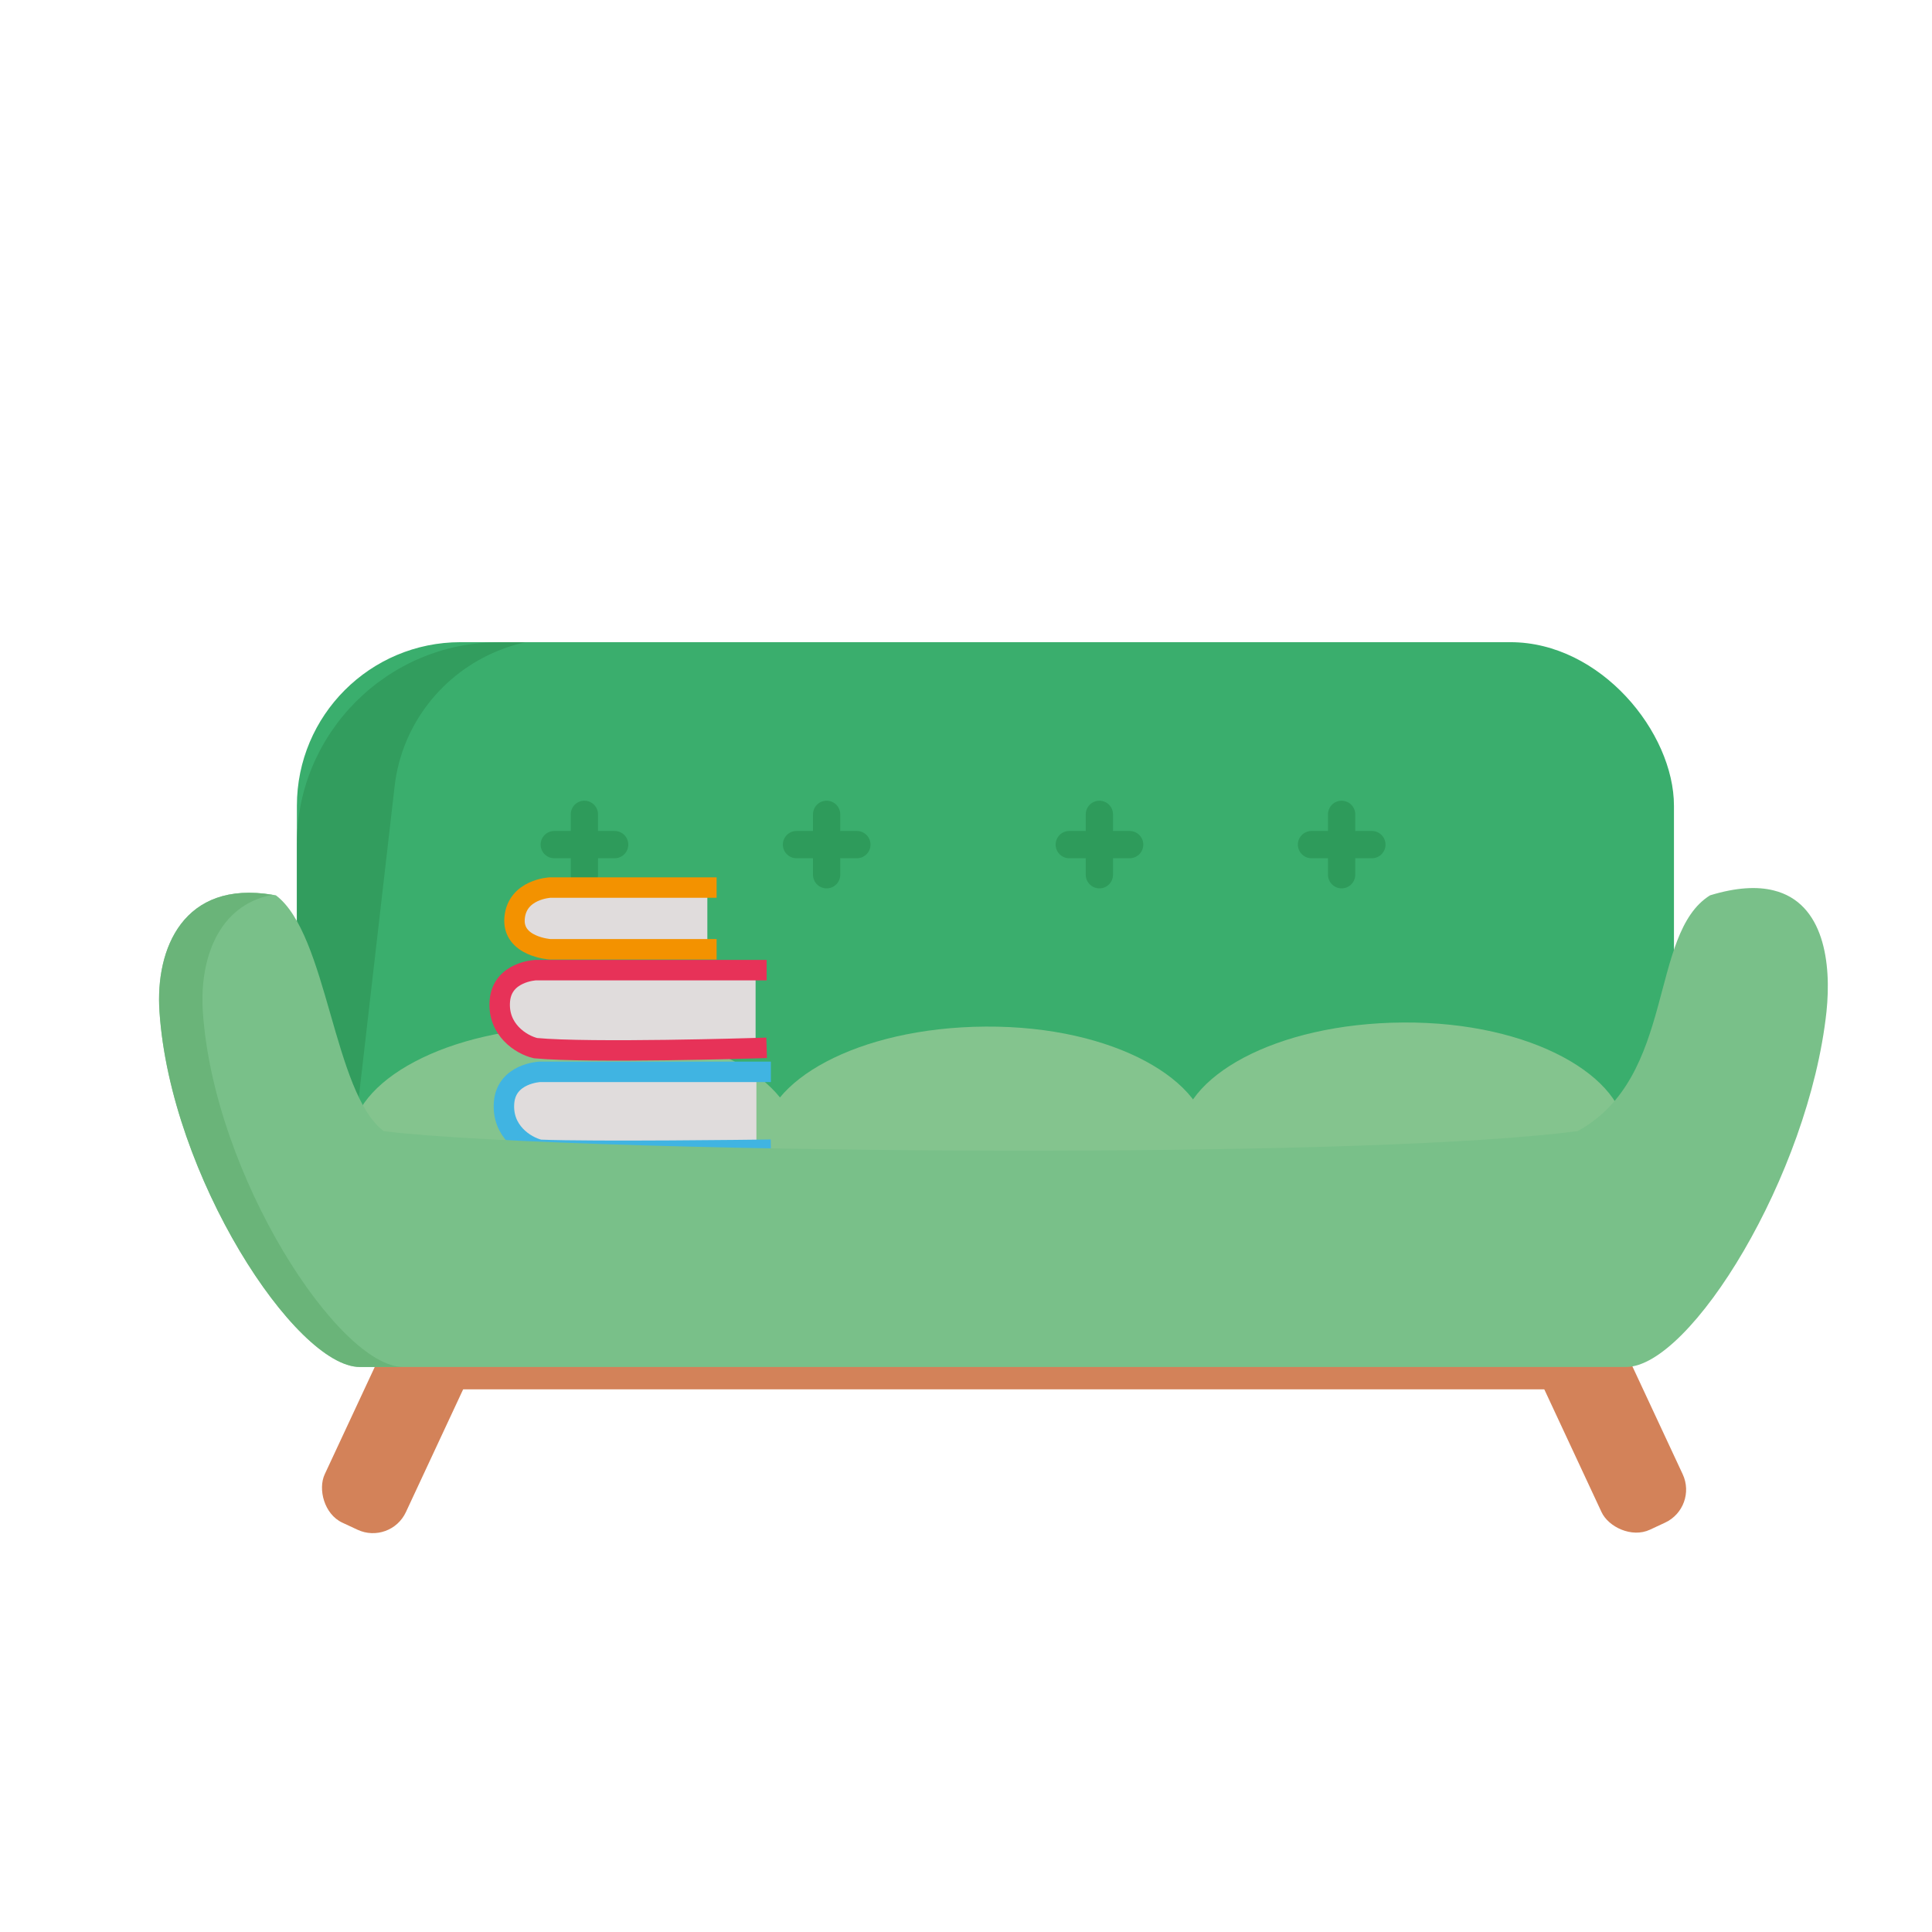 <?xml version="1.0" encoding="UTF-8"?><svg id="a" xmlns="http://www.w3.org/2000/svg" viewBox="0 0 141.73 141.73"><defs><style>.b{fill:#3aae6d;}.c{fill:#84c48e;}.d{fill:#67b275;opacity:.81;}.e{fill:#e0dcdc;}.f{stroke:#f39200;}.f,.g,.h,.i{fill:none;}.f,.g,.i{stroke-linecap:square;stroke-linejoin:round;stroke-width:1.5px;}.j{fill:#319b5c;opacity:.86;}.k{fill:#d38259;}.g{stroke:#e73258;}.h{stroke:#2e9b5b;stroke-linecap:round;stroke-miterlimit:10;stroke-width:2px;}.l{fill:#79c089;}.i{stroke:#40b4e2;}</style></defs><g><rect class="b" x="21.78" y="47.11" width="101.02" height="46.5" rx="12" ry="12"/><g><line class="h" x1="42.87" y1="59.74" x2="42.87" y2="64.17"/><line class="h" x1="40.66" y1="61.96" x2="45.09" y2="61.96"/></g><g><line class="h" x1="60.64" y1="59.74" x2="60.64" y2="64.17"/><line class="h" x1="58.43" y1="61.96" x2="62.86" y2="61.96"/></g><g><line class="h" x1="80.65" y1="59.74" x2="80.65" y2="64.17"/><line class="h" x1="78.44" y1="61.96" x2="82.87" y2="61.96"/></g><g><line class="h" x1="98.42" y1="59.74" x2="98.42" y2="64.17"/><line class="h" x1="96.21" y1="61.96" x2="100.64" y2="61.96"/></g></g><rect class="k" x="29.25" y="98.63" width="87.19" height="3.29" rx="1.64" ry="1.64"/><rect class="k" x="26.03" y="95.52" width="6.57" height="17.25" rx="2.67" ry="2.67" transform="translate(11.87 210.92) rotate(-155)"/><rect class="k" x="114.66" y="95.52" width="6.57" height="17.25" rx="2.67" ry="2.67" transform="translate(-32.96 59.6) rotate(-25)"/><path class="c" d="M58.43,83.59c0,4.21-7.31,5.64-16.32,5.64s-16.32-1.43-16.32-5.64,6.86-8.22,16.32-8.28c9.54-.06,16.32,4.07,16.32,8.28Z"/><path class="c" d="M88.62,83.59c0,4.21-7.31,5.64-16.32,5.64s-16.32-1.43-16.32-5.64,6.86-8.22,16.32-8.28c9.54-.06,16.32,4.07,16.32,8.28Z"/><path class="c" d="M119.26,83.29c0,4.21-7.31,5.64-16.32,5.64s-16.32-1.43-16.32-5.64,6.86-8.22,16.32-8.28c9.54-.06,16.32,4.07,16.32,8.28Z"/><g><path class="e" d="M51.89,69.07h-11.91c-1.09,0-1.98-.89-1.98-1.98h0c0-1.09,.89-1.98,1.98-1.98h11.91v3.96Z"/><path class="f" d="M51.82,65.11h-11.46s-2.42,.11-2.61,2.23,2.61,2.3,2.61,2.3h11.46"/></g><g><path class="e" d="M55.43,76.36h-15.61c-1.43,0-2.59-1.17-2.59-2.59h0c0-1.43,1.17-2.59,2.59-2.59h15.61v5.19Z"/><path class="g" d="M55.49,71.17h-16.21s-2.42,.11-2.61,2.23,1.55,3.24,2.61,3.49c3.99,.38,16.21,0,16.21,0"/></g><g><path class="e" d="M55.49,84.17h-15.61c-1.43,0-2.59-1.17-2.59-2.59h0c0-1.43,1.17-2.59,2.59-2.59h15.61v5.19Z"/><path class="i" d="M55.8,78.63h-16.21s-2.42,.11-2.61,2.23,1.55,3.24,2.61,3.49c4.08,.16,16.21,0,16.21,0"/></g><path class="j" d="M38.56,47.11c-.69,.15-1.37,.36-2.02,.63-4.02,1.63-7.06,5.35-7.59,9.93l-2.97,25.8c-.25,2.11,.07,4.15,.81,6,.1,.23,.2,.47,.31,.69-3.25-2.72-5.32-6.8-5.32-11.33v-16.93c0-8.13,6.65-14.78,14.78-14.78h2Z"/><path class="l" d="M130.11,65.32c-1.2-.3-2.72-.23-4.66,.36-4.53,2.81-2.48,13.34-9.72,17.3-7.66,.99-22.96,1.4-38.79,1.43-20.57,.04-42.05-.58-48.79-1.43-3.71-2.8-4.11-14.44-7.91-17.3-.09-.01-.17-.04-.25-.04-6.52-1.08-8.61,3.93-8.29,8.57,.8,12.04,9.98,26.07,14.7,26.07H119.29c4.71,0,13.4-14.03,14.7-26.07,.37-3.54-.17-7.98-3.88-8.89Z"/><path class="d" d="M29.58,100.28h-3.18c-4.72,0-13.9-14.03-14.7-26.07-.32-4.64,1.77-9.66,8.29-8.57-4.03,.76-5.36,4.79-5.11,8.57,.8,12.04,9.98,26.07,14.7,26.07Z"/></svg>